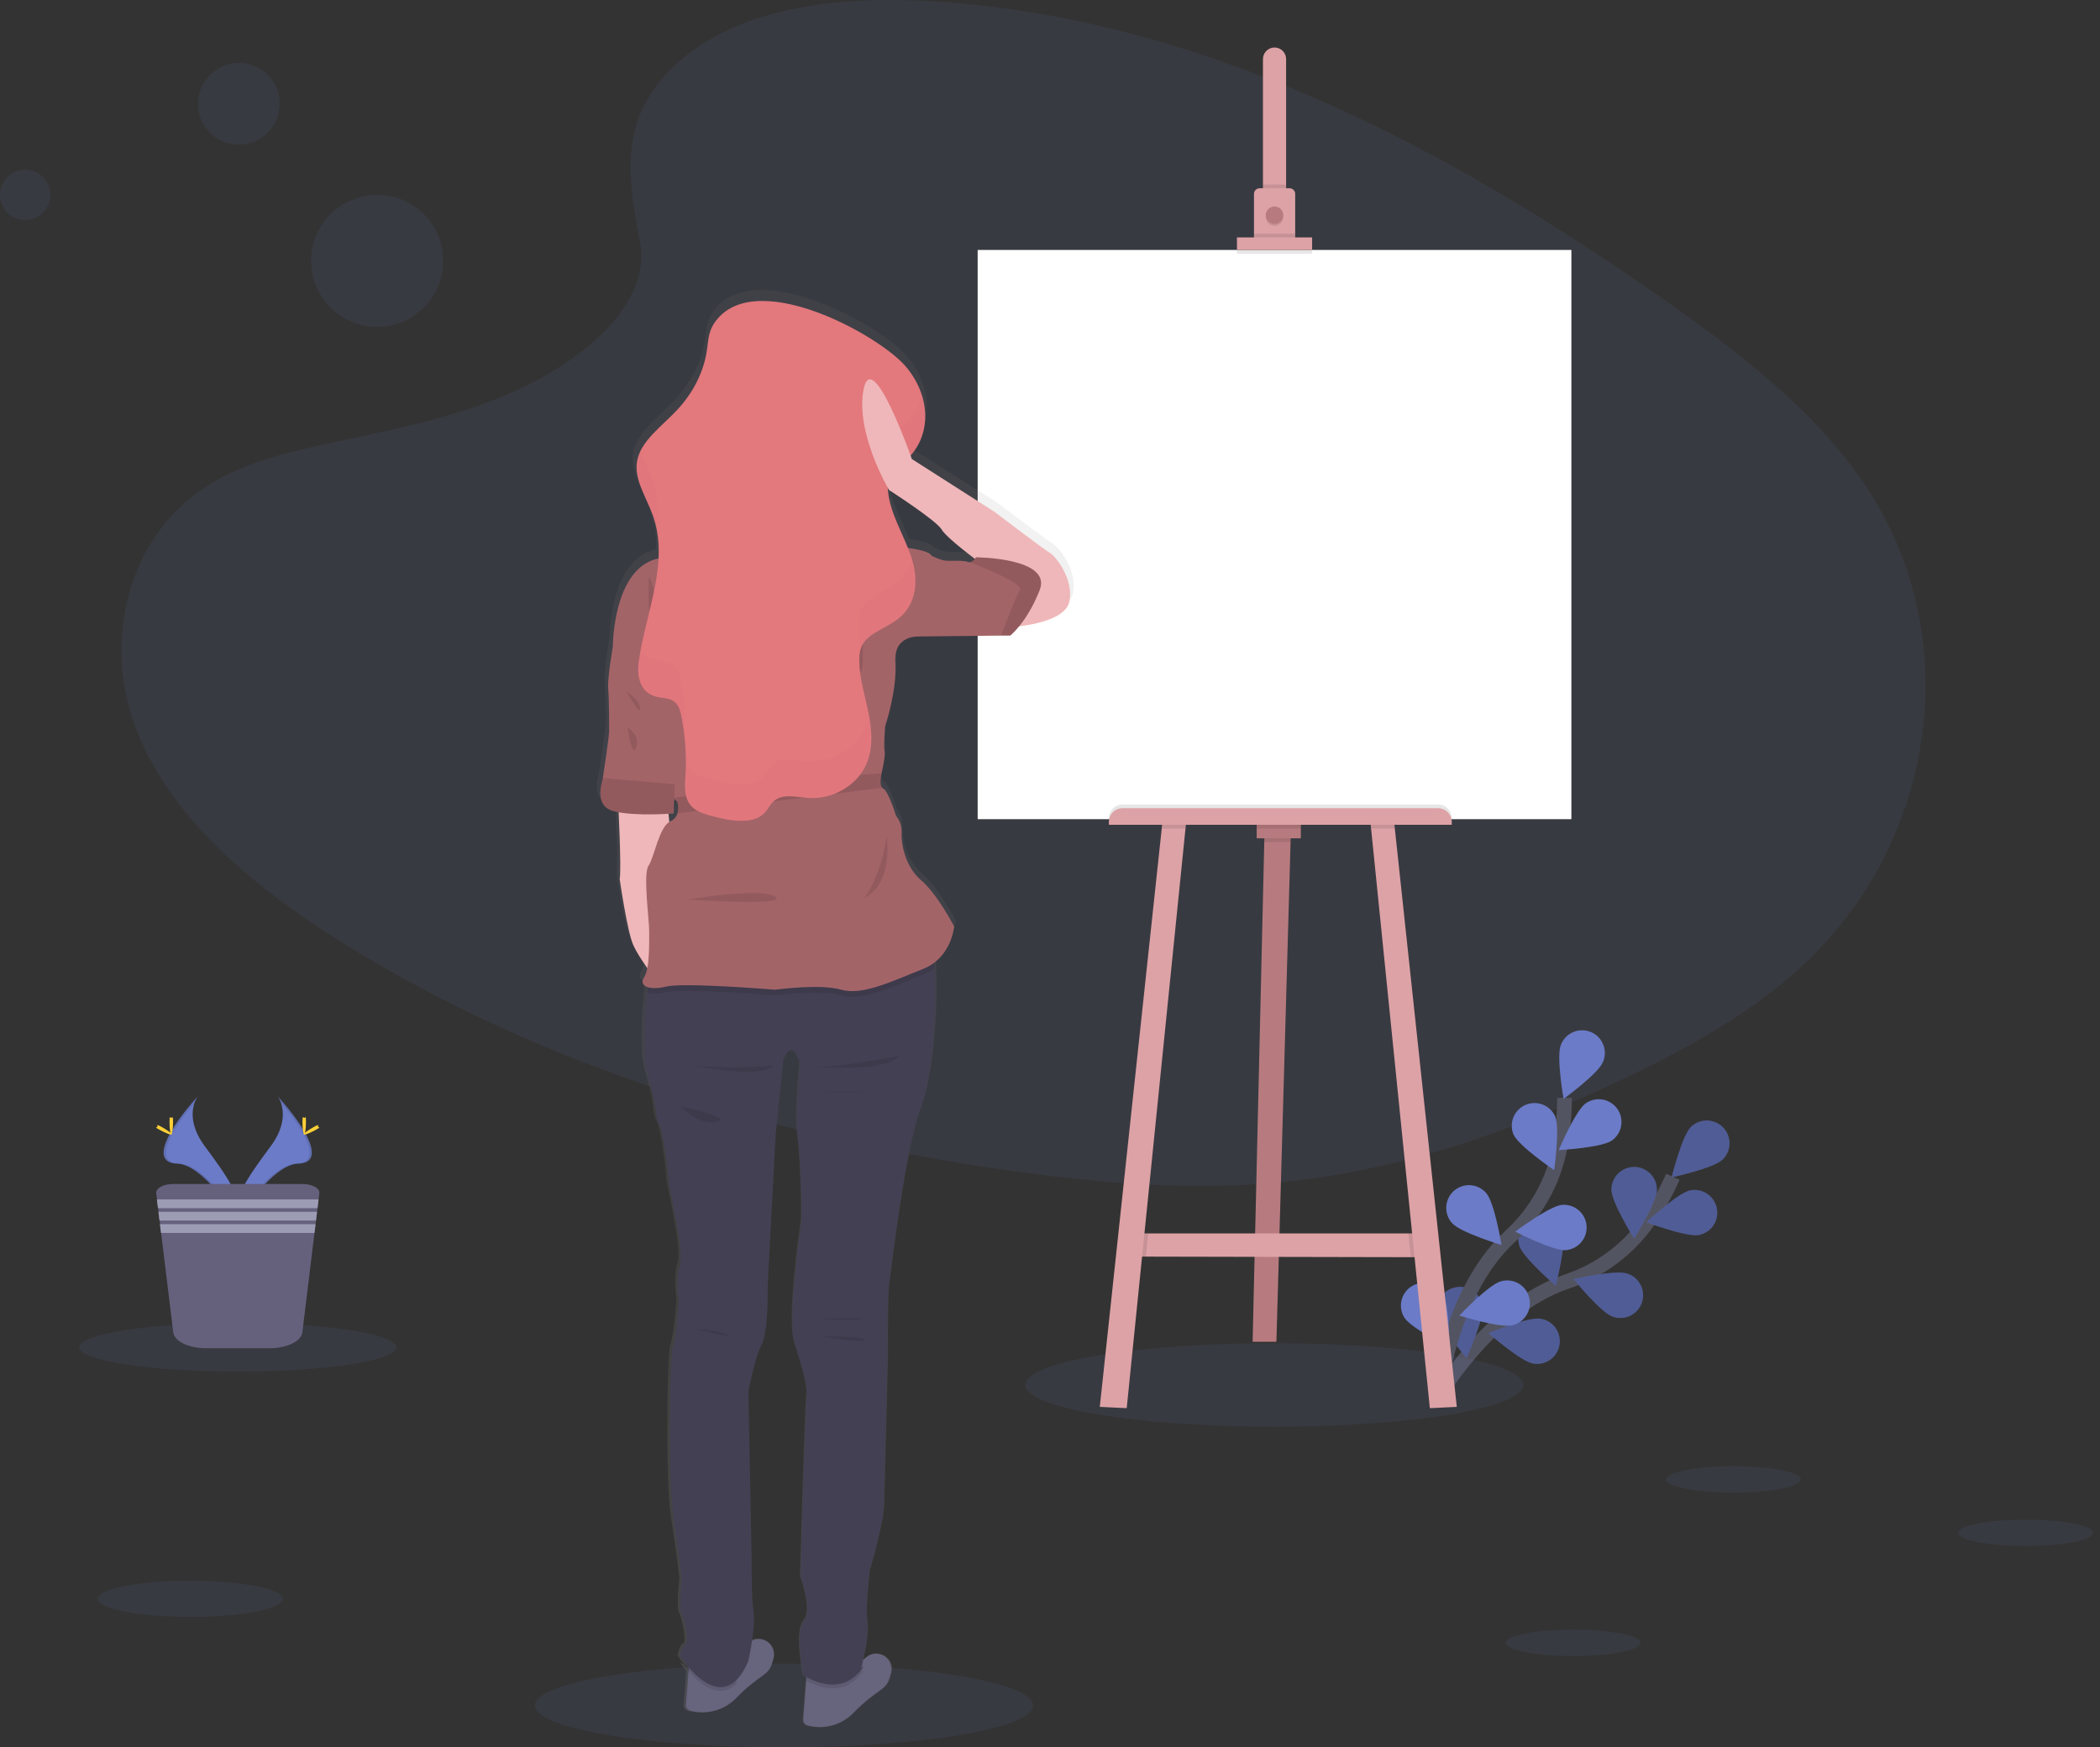 <svg width="286" height="238" viewBox="0 0 286 238" fill="none" xmlns="http://www.w3.org/2000/svg">
<rect x="0" y="0" width="286" height="238" fill="#333333" stroke="none"/>
<path opacity="0.1" d="M92.407 8.465C100.743 1.045 113.826 -0.476 125.737 0.115C163.145 1.976 196.911 20.033 226.121 40.462C236.696 47.855 247.106 55.826 253.969 66.01C267.951 86.741 263.796 115.46 244.369 132.538C237.757 138.348 229.745 142.811 221.518 146.752C206.89 153.772 191.107 159.408 174.505 161.02C162.668 162.161 150.683 161.234 138.912 159.639C106.03 155.17 73.759 145.308 46.699 128.438C34.834 121.038 23.651 111.839 18.759 99.873C13.868 87.908 16.999 72.727 29.115 65.63C34.126 62.7 40.118 61.376 45.983 60.132C54.617 58.303 63.389 56.499 71.18 52.781C79.23 48.94 88.758 41.512 87.16 33.008C85.459 23.897 84.084 15.884 92.407 8.465Z" fill="#6B7BC7"/>
<path d="M195.456 190.874C195.456 190.874 202.607 178.207 213.374 174.557C217.9 173.055 221.817 170.125 224.537 166.207C225.814 164.338 226.916 162.355 227.83 160.283" stroke="#535461" stroke-width="2" stroke-miterlimit="10"/>
<path d="M234.604 157.941C233.377 159.134 227.662 160.364 227.662 160.364C227.662 160.364 229.063 154.688 230.29 153.498C230.879 152.926 231.671 152.611 232.492 152.623C233.314 152.635 234.096 152.973 234.669 153.562C235.241 154.152 235.555 154.944 235.543 155.765C235.531 156.586 235.194 157.369 234.604 157.941Z" fill="#6B7BC7"/>
<path d="M231.371 168.211C229.693 168.545 224.237 166.473 224.237 166.473C224.237 166.473 228.5 162.478 230.175 162.136C230.981 161.975 231.817 162.142 232.5 162.599C233.183 163.055 233.656 163.764 233.817 164.57C233.977 165.375 233.81 166.212 233.354 166.894C232.897 167.577 232.188 168.051 231.382 168.211H231.371Z" fill="#6B7BC7"/>
<path d="M219.6 179.323C217.982 178.752 214.31 174.215 214.31 174.215C214.31 174.215 220.017 172.913 221.626 173.473C222.019 173.599 222.382 173.802 222.695 174.071C223.008 174.34 223.264 174.668 223.448 175.037C223.632 175.406 223.741 175.808 223.767 176.219C223.794 176.631 223.738 177.044 223.603 177.433C223.468 177.823 223.257 178.182 222.982 178.488C222.706 178.795 222.372 179.044 221.999 179.22C221.626 179.396 221.222 179.496 220.81 179.513C220.398 179.531 219.987 179.466 219.6 179.323Z" fill="#6B7BC7"/>
<path d="M208.799 185.726C207.113 185.441 202.724 181.586 202.724 181.586C202.724 181.586 208.12 179.337 209.806 179.617C210.211 179.68 210.598 179.822 210.947 180.035C211.296 180.249 211.599 180.529 211.839 180.861C212.079 181.192 212.251 181.567 212.345 181.966C212.439 182.364 212.453 182.776 212.386 183.18C212.32 183.584 212.174 183.97 211.957 184.317C211.74 184.664 211.457 184.964 211.124 185.201C210.79 185.438 210.413 185.606 210.014 185.696C209.615 185.786 209.202 185.797 208.799 185.726Z" fill="#6B7BC7"/>
<path d="M219.46 162.039C219.46 163.751 222.553 168.707 222.553 168.707C222.553 168.707 225.652 163.751 225.652 162.041C225.652 161.22 225.326 160.433 224.746 159.852C224.165 159.272 223.377 158.945 222.556 158.945C221.735 158.945 220.948 159.272 220.367 159.852C219.786 160.433 219.46 161.22 219.46 162.041V162.039Z" fill="#6B7BC7"/>
<path d="M206.925 169.686C207.438 171.318 211.873 175.125 211.873 175.125C211.873 175.125 213.345 169.466 212.834 167.834C212.589 167.05 212.042 166.396 211.314 166.015C210.586 165.635 209.737 165.559 208.954 165.805C208.17 166.05 207.516 166.597 207.135 167.325C206.755 168.053 206.679 168.902 206.925 169.686Z" fill="#6B7BC7"/>
<path d="M195.761 178.789C195.99 180.484 199.719 184.987 199.719 184.987C199.719 184.987 202.128 179.66 201.899 177.965C201.79 177.151 201.362 176.413 200.709 175.915C200.056 175.417 199.232 175.199 198.418 175.308C197.604 175.417 196.867 175.845 196.369 176.498C195.87 177.151 195.652 177.975 195.761 178.789Z" fill="#6B7BC7"/>
<path opacity="0.25" d="M234.604 157.941C233.377 159.134 227.662 160.364 227.662 160.364C227.662 160.364 229.063 154.688 230.29 153.498C230.879 152.926 231.671 152.611 232.492 152.623C233.314 152.635 234.096 152.973 234.669 153.562C235.241 154.152 235.555 154.944 235.543 155.765C235.531 156.586 235.194 157.369 234.604 157.941Z" fill="black"/>
<path opacity="0.25" d="M231.371 168.211C229.693 168.545 224.237 166.473 224.237 166.473C224.237 166.473 228.5 162.478 230.175 162.136C230.981 161.975 231.817 162.142 232.5 162.599C233.183 163.055 233.656 163.764 233.817 164.57C233.977 165.375 233.81 166.212 233.354 166.894C232.897 167.577 232.188 168.051 231.382 168.211H231.371Z" fill="black"/>
<path opacity="0.25" d="M219.6 179.323C217.982 178.752 214.31 174.215 214.31 174.215C214.31 174.215 220.017 172.913 221.626 173.473C222.019 173.599 222.382 173.802 222.695 174.071C223.008 174.34 223.264 174.668 223.448 175.037C223.632 175.406 223.741 175.808 223.767 176.219C223.794 176.631 223.738 177.044 223.603 177.433C223.468 177.823 223.257 178.182 222.982 178.488C222.706 178.795 222.372 179.044 221.999 179.22C221.626 179.396 221.222 179.496 220.81 179.513C220.398 179.531 219.987 179.466 219.6 179.323Z" fill="black"/>
<path opacity="0.25" d="M208.799 185.726C207.113 185.441 202.724 181.586 202.724 181.586C202.724 181.586 208.12 179.337 209.806 179.617C210.211 179.68 210.598 179.822 210.947 180.035C211.296 180.249 211.599 180.529 211.839 180.861C212.079 181.192 212.251 181.567 212.345 181.966C212.439 182.364 212.453 182.776 212.386 183.18C212.32 183.584 212.174 183.97 211.957 184.317C211.74 184.664 211.457 184.964 211.124 185.201C210.79 185.438 210.413 185.606 210.014 185.696C209.615 185.786 209.202 185.797 208.799 185.726Z" fill="black"/>
<path opacity="0.25" d="M219.46 162.039C219.46 163.751 222.553 168.707 222.553 168.707C222.553 168.707 225.652 163.751 225.652 162.041C225.652 161.22 225.326 160.433 224.746 159.852C224.165 159.272 223.377 158.945 222.556 158.945C221.735 158.945 220.948 159.272 220.367 159.852C219.786 160.433 219.46 161.22 219.46 162.041V162.039Z" fill="black"/>
<path opacity="0.25" d="M206.925 169.686C207.438 171.318 211.873 175.125 211.873 175.125C211.873 175.125 213.345 169.466 212.834 167.834C212.589 167.05 212.042 166.396 211.314 166.015C210.586 165.635 209.737 165.559 208.954 165.805C208.17 166.05 207.516 166.597 207.135 167.325C206.755 168.053 206.679 168.902 206.925 169.686Z" fill="black"/>
<path opacity="0.25" d="M195.761 178.789C195.99 180.484 199.719 184.987 199.719 184.987C199.719 184.987 202.128 179.66 201.899 177.965C201.79 177.151 201.362 176.413 200.709 175.915C200.056 175.417 199.232 175.199 198.418 175.308C197.604 175.417 196.867 175.845 196.369 176.498C195.87 177.151 195.652 177.975 195.761 178.789Z" fill="black"/>
<path d="M195.867 190.618C195.867 190.618 197.271 176.139 205.638 168.44C209.167 165.232 211.56 160.965 212.458 156.281C212.868 154.053 213.073 151.792 213.068 149.526" stroke="#535461" stroke-width="2" stroke-miterlimit="10"/>
<path d="M218.31 144.652C217.671 146.239 212.945 149.68 212.945 149.68C212.945 149.68 211.93 143.922 212.569 142.338C212.714 141.951 212.934 141.597 213.218 141.296C213.502 140.996 213.843 140.755 214.221 140.589C214.599 140.422 215.007 140.333 215.42 140.327C215.833 140.32 216.243 140.396 216.626 140.551C217.01 140.705 217.358 140.935 217.651 141.226C217.944 141.517 218.176 141.864 218.333 142.247C218.49 142.629 218.569 143.039 218.565 143.452C218.561 143.865 218.474 144.273 218.31 144.652Z" fill="#6B7BC7"/>
<path d="M219.517 155.35C218.119 156.334 212.281 156.654 212.281 156.654C212.281 156.654 214.564 151.269 215.953 150.285C216.286 150.051 216.661 149.885 217.058 149.796C217.455 149.707 217.865 149.697 218.266 149.767C218.667 149.836 219.05 149.984 219.393 150.202C219.737 150.42 220.034 150.703 220.268 151.035C220.502 151.368 220.668 151.743 220.757 152.14C220.846 152.537 220.856 152.947 220.786 153.348C220.717 153.749 220.569 154.132 220.351 154.475C220.133 154.819 219.85 155.116 219.517 155.35Z" fill="#6B7BC7"/>
<path d="M213.26 170.28C211.548 170.423 206.354 167.752 206.354 167.752C206.354 167.752 211.037 164.253 212.729 164.108C213.547 164.039 214.36 164.298 214.987 164.828C215.615 165.358 216.006 166.116 216.075 166.934C216.144 167.753 215.884 168.565 215.354 169.192C214.824 169.82 214.067 170.211 213.248 170.28H213.26Z" fill="#6B7BC7"/>
<path d="M205.98 180.51C204.325 180.938 198.749 179.186 198.749 179.186C198.749 179.186 202.77 174.943 204.425 174.515C204.821 174.403 205.236 174.372 205.645 174.423C206.053 174.474 206.448 174.606 206.805 174.811C207.162 175.016 207.474 175.29 207.724 175.618C207.974 175.945 208.156 176.319 208.259 176.718C208.363 177.116 208.386 177.532 208.327 177.939C208.268 178.347 208.128 178.738 207.916 179.091C207.703 179.444 207.423 179.751 207.091 179.994C206.758 180.237 206.381 180.412 205.98 180.507V180.51Z" fill="#6B7BC7"/>
<path d="M206.128 154.531C206.819 156.094 211.659 159.382 211.659 159.382C211.659 159.382 212.483 153.595 211.79 152.031C211.447 151.296 210.83 150.725 210.071 150.44C209.312 150.155 208.472 150.179 207.73 150.507C206.989 150.835 206.406 151.441 206.106 152.194C205.807 152.948 205.815 153.789 206.128 154.536V154.531Z" fill="#6B7BC7"/>
<path d="M197.767 166.604C198.894 167.888 204.493 169.572 204.493 169.572C204.493 169.572 203.549 163.802 202.419 162.518C202.153 162.204 201.827 161.947 201.461 161.761C201.094 161.574 200.694 161.463 200.284 161.433C199.874 161.403 199.462 161.455 199.073 161.586C198.683 161.717 198.323 161.924 198.015 162.195C197.706 162.466 197.454 162.796 197.274 163.166C197.094 163.535 196.99 163.937 196.967 164.348C196.944 164.758 197.003 165.169 197.14 165.556C197.278 165.944 197.491 166.3 197.767 166.604Z" fill="#6B7BC7"/>
<path d="M191.25 179.451C192.146 180.91 197.38 183.512 197.38 183.512C197.38 183.512 197.422 177.668 196.523 176.21C196.311 175.863 196.032 175.562 195.702 175.324C195.373 175.085 195 174.914 194.605 174.819C194.209 174.725 193.799 174.709 193.397 174.773C192.996 174.837 192.611 174.98 192.264 175.193C191.918 175.405 191.617 175.684 191.378 176.014C191.14 176.343 190.968 176.716 190.874 177.111C190.779 177.507 190.764 177.917 190.828 178.319C190.892 178.72 191.034 179.105 191.247 179.451H191.25Z" fill="#6B7BC7"/>
<path opacity="0.1" d="M106.772 237.985C125.508 237.985 140.696 235.438 140.696 232.298C140.696 229.157 125.508 226.61 106.772 226.61C88.037 226.61 72.849 229.157 72.849 232.298C72.849 235.438 88.037 237.985 106.772 237.985Z" fill="#6B7BC7"/>
<path opacity="0.1" d="M173.543 194.327C192.279 194.327 207.467 191.78 207.467 188.639C207.467 185.498 192.279 182.952 173.543 182.952C154.808 182.952 139.62 185.498 139.62 188.639C139.62 191.78 154.808 194.327 173.543 194.327Z" fill="#6B7BC7"/>
<path d="M175.795 113.582L175.763 114.692L173.834 182.756H170.593L172.182 114.692L172.214 113.411L175.795 113.582Z" fill="#B77B7F"/>
<path d="M194.563 171.242L192.134 171.236L156.054 171.159L154.13 171.156L155.155 168H194.306L194.563 171.242Z" fill="#DDA2A6"/>
<path opacity="0.1" d="M175.795 113.582L175.763 114.692H172.182L172.214 113.411L175.795 113.582Z" fill="black"/>
<path d="M177.162 111.919H171.149V114.182H177.162V111.919Z" fill="#B77B7F"/>
<path opacity="0.1" d="M156.373 168L156.054 171.159L154.13 171.156L155.155 168H156.373Z" fill="black"/>
<path d="M161.553 111.876L161.453 112.858L153.448 191.799L149.781 191.625L158.217 112.858L158.311 111.962L161.553 111.876Z" fill="#DDA2A6"/>
<path opacity="0.1" d="M194.563 171.242L192.135 171.236L191.806 168H194.306L194.563 171.242Z" fill="black"/>
<path d="M198.401 191.625L194.731 191.799L186.73 112.858L186.63 111.876L189.868 111.962L189.963 112.858L198.401 191.625Z" fill="#DDA2A6"/>
<path d="M214.007 34.045H133.148V111.577H214.007V34.045Z" fill="white"/>
<path d="M175.156 8.114V26.836H172.002V8.114C171.993 7.901 172.027 7.689 172.103 7.49C172.178 7.291 172.292 7.109 172.44 6.955C172.587 6.801 172.764 6.679 172.96 6.595C173.155 6.512 173.366 6.469 173.579 6.469C173.792 6.469 174.003 6.512 174.198 6.595C174.394 6.679 174.571 6.801 174.718 6.955C174.866 7.109 174.98 7.291 175.055 7.49C175.131 7.689 175.165 7.901 175.156 8.114Z" fill="#DDA2A6"/>
<path opacity="0.1" d="M175.156 25.133H172V26.836H175.156V25.133Z" fill="black"/>
<path d="M176.394 26.411V32.592H170.781V26.411C170.781 26.31 170.8 26.21 170.839 26.117C170.877 26.024 170.934 25.939 171.005 25.867C171.076 25.796 171.161 25.74 171.254 25.701C171.348 25.663 171.448 25.643 171.549 25.644H175.632C175.835 25.645 176.028 25.727 176.171 25.87C176.314 26.014 176.394 26.209 176.394 26.411Z" fill="#DDA2A6"/>
<path opacity="0.1" d="M173.578 30.76C174.236 30.76 174.77 30.226 174.77 29.567C174.77 28.908 174.236 28.374 173.578 28.374C172.919 28.374 172.385 28.908 172.385 29.567C172.385 30.226 172.919 30.76 173.578 30.76Z" fill="black"/>
<path d="M173.578 30.504C174.236 30.504 174.77 29.97 174.77 29.311C174.77 28.652 174.236 28.118 173.578 28.118C172.919 28.118 172.385 28.652 172.385 29.311C172.385 29.97 172.919 30.504 173.578 30.504Z" fill="#B77B7F"/>
<path opacity="0.1" d="M176.394 31.827H170.764V32.595H176.394V31.827Z" fill="black"/>
<path opacity="0.1" d="M178.697 32.852H168.461V34.558H178.697V32.852Z" fill="black"/>
<path d="M178.697 32.338H168.461V34.044H178.697V32.338Z" fill="#DDA2A6"/>
<path opacity="0.1" d="M152.872 109.579H195.861C196.353 109.579 196.825 109.775 197.173 110.122C197.521 110.47 197.716 110.942 197.716 111.434V111.839H151.017V111.434C151.017 110.942 151.213 110.47 151.56 110.122C151.908 109.775 152.38 109.579 152.872 109.579Z" fill="black"/>
<path opacity="0.1" d="M158.311 111.962L161.553 111.876L161.453 112.858H158.217L158.311 111.962Z" fill="black"/>
<path opacity="0.1" d="M177.162 111.919H171.149V112.858H177.162V111.919Z" fill="black"/>
<path opacity="0.1" d="M189.963 112.858H186.73L186.63 111.876L189.868 111.962L189.963 112.858Z" fill="black"/>
<path d="M152.872 110.083H195.861C196.353 110.083 196.825 110.278 197.173 110.626C197.521 110.974 197.716 111.446 197.716 111.938V112.343H151.017V111.938C151.017 111.446 151.213 110.974 151.56 110.626C151.908 110.278 152.38 110.083 152.872 110.083Z" fill="#DDA2A6"/>
<path d="M143.447 74.089C142.799 73.746 135.742 68.416 135.742 68.416L124.353 61.193C124.353 61.193 124.294 61.022 124.185 60.728C127.31 57.181 126.628 52.033 123.449 48.415C119.597 44.026 102.19 34.578 96.945 42.659C96.211 43.801 96.186 45.096 95.995 46.352C95.547 49.282 94.103 52.122 91.837 54.513C90.091 56.359 87.799 58.06 86.795 60.149C86.795 60.123 86.775 60.098 86.766 60.069C86.524 60.517 86.348 60.997 86.244 61.496C85.745 64.044 87.457 66.487 88.367 68.966C88.672 69.806 88.894 70.674 89.029 71.558C89.052 71.381 89.072 71.207 89.092 71.03C89.314 72.287 89.389 73.567 89.317 74.842C82.996 76.129 82.994 86.941 82.994 86.941C82.994 86.941 82.215 91.239 82.346 92.788C82.477 94.338 82.474 97.688 82.474 98.495C82.474 99.303 81.695 104.34 81.618 104.944C81.619 104.953 81.619 104.962 81.618 104.97C81.504 105.632 80.32 108.822 83.182 109.536C83.382 109.587 83.593 109.63 83.813 109.67C83.935 112.252 84.158 117.66 83.961 118.864C83.961 118.864 85.003 126.129 85.867 127.976C86.414 129.058 87.054 130.091 87.779 131.063C87.716 131.506 87.567 131.931 87.34 132.316C86.897 132.952 87.126 133.475 87.865 133.7C87.839 133.92 87.811 134.168 87.779 134.448C87.462 137.25 86.989 142.82 87.793 145.642C88.898 149.512 88.963 150.801 88.963 150.801C88.963 150.801 88.963 151.96 89.42 152.605C89.876 153.25 90.718 159.248 90.718 160.215C90.718 161.183 92.927 169.886 92.276 171.949C91.626 174.013 92.148 176.915 92.148 176.915C92.148 176.915 91.757 182.008 91.292 183.104C90.827 184.2 90.641 201.866 91.355 206.443C92.068 211.021 92.525 214.824 92.525 214.824C92.525 214.824 92.071 219.016 92.459 219.596C92.847 220.175 93.563 223.659 93.044 223.85C92.525 224.042 92.265 225.463 92.265 225.463C92.54 225.88 92.836 226.283 93.152 226.67C92.952 226.6 92.757 226.517 92.567 226.421C92.773 226.707 93.081 227.112 93.461 227.563L93.104 232.2C93.089 232.381 93.138 232.561 93.242 232.71C93.346 232.858 93.499 232.966 93.675 233.013C94.814 233.323 96.016 233.318 97.153 232.998C98.29 232.678 99.318 232.056 100.129 231.198C103.377 227.911 104.481 228.362 105.066 226.364C105.129 226.15 105.183 225.939 105.229 225.739C105.648 223.959 103.751 222.635 102.241 223.394C102.449 221.984 102.612 220.383 102.455 219.479C102.13 217.61 102.195 212.71 102.195 212.71L101.742 189.239C101.742 189.239 102.583 184.596 103.559 182.793C104.535 180.99 104.415 174.669 104.415 174.669L105.52 153.906L106.559 143.785C106.559 143.785 107.597 140.303 108.896 144.173C108.896 144.173 108.182 151.971 108.508 153.843C108.833 155.715 109.287 164.804 108.961 166.802C108.636 168.799 107.209 179.762 108.105 182.533C109.001 185.304 110 188.663 109.8 189.761C109.6 190.86 108.944 214.648 108.944 214.648C108.944 214.648 110.699 219.213 109.401 220.709C108.102 222.204 109.335 228.128 109.335 228.128C109.335 228.128 109.492 228.239 109.76 228.393L109.723 228.887L109.315 234.22C109.301 234.401 109.35 234.582 109.454 234.731C109.558 234.88 109.711 234.988 109.886 235.036C111.025 235.346 112.227 235.341 113.364 235.022C114.501 234.702 115.53 234.08 116.341 233.221C119.588 229.931 120.692 230.385 121.277 228.385C121.34 228.171 121.394 227.962 121.443 227.76C121.899 225.816 119.588 224.407 118.041 225.677L117.964 225.742C117.883 225.811 117.799 225.875 117.71 225.933C117.669 225.964 117.626 225.991 117.582 226.016C117.907 224.544 118.381 222.021 118.153 220.84C117.827 219.099 118.475 213.814 118.475 213.814C118.475 213.814 120.358 207.494 120.424 204.968L120.943 184.853C120.943 184.853 120.881 176.663 121.14 174.666C121.4 172.668 123.477 155.387 125.555 150.228C127.15 146.279 127.863 136.2 127.441 131.089C127.418 130.838 127.395 130.595 127.367 130.37C129.915 128.489 130.169 125.362 130.169 125.362C130.169 125.362 127.829 120.893 125.578 119.001C123.326 117.109 122.841 113.856 122.921 112.472C122.959 111.629 122.681 110.802 122.142 110.152C122.142 110.152 121.103 106.799 120.41 106.457C120.353 106.428 120.302 106.389 120.259 106.343C119.788 105.838 120.15 104.394 120.15 104.394V104.348C120.233 104.014 120.721 101.851 120.575 101.298C120.401 100.698 120.661 97.859 120.661 97.859C120.661 97.859 122.307 92.959 122.048 89.09C121.788 85.221 125.426 85.566 125.426 85.566L136.661 85.449H137.939C138.39 85.066 138.802 84.64 139.169 84.176C141.309 83.922 145.638 83.115 146.123 80.752C146.783 77.616 144.097 74.434 143.447 74.089ZM91.397 109.861L91.475 107.895C91.74 108.123 91.917 108.269 91.917 108.269C92.06 108.783 92.067 109.326 91.937 109.844C91.867 110.087 91.743 110.312 91.575 110.5C91.406 110.689 91.198 110.837 90.964 110.934C90.909 110.958 90.857 110.985 90.807 111.017L90.698 109.907L91.397 109.861ZM132.147 75.333C131.67 75.119 130.066 75.162 129.242 75.162C128.417 75.162 127.079 74.474 127.079 74.474C126.793 73.918 125.215 73.587 123.811 73.398C122.744 70.767 121.243 68.202 121.04 65.46C121.04 65.36 121.04 65.26 121.026 65.16L121.189 65.445C121.189 65.445 127.729 69.617 128.465 70.867C129.036 71.82 131.784 73.949 133.057 74.902C132.882 75.131 132.636 75.295 132.358 75.37C132.285 75.378 132.212 75.365 132.147 75.333Z" fill="url(#paint0_linear)"/>
<path d="M121.345 227.776C121.297 227.976 121.246 228.184 121.183 228.396C120.612 230.393 119.519 229.931 116.332 233.193C115.538 234.044 114.526 234.662 113.406 234.98C112.286 235.298 111.1 235.303 109.977 234.996C109.802 234.95 109.648 234.843 109.544 234.695C109.439 234.546 109.391 234.366 109.406 234.186L109.808 228.895L110 226.35C110 226.35 115.09 227.776 117.681 225.964C117.768 225.905 117.852 225.841 117.933 225.773C117.953 225.755 117.972 225.736 117.99 225.716C118.324 225.439 118.737 225.274 119.17 225.243C119.603 225.213 120.035 225.319 120.405 225.546C120.775 225.773 121.064 226.11 121.233 226.51C121.402 226.91 121.441 227.353 121.345 227.776Z" fill="#67647E"/>
<path d="M105.366 225.779C105.317 225.979 105.266 226.187 105.203 226.399C104.632 228.396 103.539 227.934 100.352 231.195C99.558 232.047 98.546 232.665 97.426 232.983C96.305 233.301 95.12 233.306 93.997 232.999C93.822 232.953 93.668 232.846 93.564 232.698C93.46 232.549 93.411 232.369 93.426 232.188L93.829 226.898L94.02 224.353C94.02 224.353 99.111 225.779 101.702 223.967C101.788 223.908 101.872 223.844 101.953 223.776C101.973 223.758 101.992 223.739 102.01 223.719C102.344 223.442 102.757 223.277 103.19 223.246C103.623 223.216 104.055 223.322 104.425 223.549C104.795 223.776 105.084 224.113 105.253 224.513C105.422 224.913 105.461 225.356 105.366 225.779Z" fill="#67647E"/>
<path opacity="0.1" d="M100.106 226.572L100.312 229.323C97.39 232.243 93.911 227.897 92.893 226.47C95.572 227.851 100.106 226.572 100.106 226.572Z" fill="black"/>
<path opacity="0.1" d="M117.282 227.691L117.664 227.437C114.996 231.495 111.033 229.623 109.797 228.895L109.988 226.35C109.988 226.35 115.079 227.777 117.67 225.965C117.468 226.958 117.282 227.691 117.282 227.691Z" fill="black"/>
<path d="M125.409 150.864C123.36 155.981 121.314 173.122 121.058 175.12C120.801 177.117 120.866 185.227 120.866 185.227L120.353 205.171C120.287 207.668 118.432 213.937 118.432 213.937C118.432 213.937 117.793 219.182 118.113 220.908C118.432 222.635 117.282 227.186 117.282 227.186L117.665 226.929C114.466 231.78 109.412 228.145 109.412 228.145C109.412 228.145 108.196 222.261 109.478 220.788C110.759 219.316 109.03 214.776 109.03 214.776C109.03 214.776 109.669 191.171 109.86 190.084C110.051 188.997 109.092 185.669 108.196 182.919C107.3 180.168 108.71 169.293 109.03 167.31C109.349 165.326 108.901 156.306 108.582 154.451C108.262 152.596 108.964 144.855 108.964 144.855C107.686 141.017 106.661 144.472 106.661 144.472L105.637 154.514L104.55 175.114C104.55 175.114 104.678 181.392 103.719 183.175C102.76 184.959 101.927 189.57 101.927 189.57L102.375 212.858C102.375 212.858 102.312 217.709 102.632 219.573C102.952 221.436 101.927 226.227 101.927 226.227C98.346 234.665 92.593 225.517 92.593 225.517C92.593 225.517 92.85 224.11 93.361 223.919C93.871 223.728 93.169 220.272 92.79 219.696C92.41 219.119 92.853 214.961 92.853 214.961C92.853 214.961 92.405 211.189 91.711 206.646C91.018 202.103 91.201 184.577 91.649 183.489C92.097 182.402 92.479 177.348 92.479 177.348C92.479 177.348 91.968 174.469 92.607 172.42C93.247 170.371 91.072 161.739 91.072 160.778C91.072 159.816 90.242 153.869 89.794 153.23C89.346 152.591 89.346 151.438 89.346 151.438C89.346 151.438 89.283 150.16 88.204 146.321C87.411 143.519 87.879 137.995 88.19 135.212C88.301 134.182 88.398 133.526 88.398 133.526C88.398 133.526 125.087 127.576 126.551 128.92C126.893 129.237 127.121 130.324 127.256 131.874C127.692 136.942 126.973 146.958 125.409 150.864Z" fill="#444053"/>
<path opacity="0.1" d="M111.524 179.628C111.695 179.628 115.747 179.97 117.231 179.671C118.715 179.371 111.524 179.628 111.524 179.628Z" fill="black"/>
<path opacity="0.1" d="M111.823 182.017C111.823 182.017 117.419 182.999 117.704 182.488C117.99 181.977 111.823 182.017 111.823 182.017Z" fill="black"/>
<path opacity="0.1" d="M94.722 180.992C94.722 180.992 97.621 181.121 99.199 181.848C100.777 182.576 94.722 180.992 94.722 180.992Z" fill="black"/>
<path d="M84.186 109.262C84.186 109.262 84.654 118.174 84.4 119.752C84.4 119.752 85.422 126.96 86.275 128.792C87.128 130.624 88.963 132.93 88.963 132.93L91.48 115.238L90.881 109.177L84.186 109.262Z" fill="#EFB7B9"/>
<path d="M110.628 68.661C116.068 68.661 120.478 64.251 120.478 58.81C120.478 53.37 116.068 48.96 110.628 48.96C105.187 48.96 100.777 53.37 100.777 58.81C100.777 64.251 105.187 68.661 110.628 68.661Z" fill="#EFB7B9"/>
<path d="M105.511 63.413C105.511 63.413 102.441 69.428 99.37 72.242C96.3 75.056 117.793 78.255 118.304 78.255C118.814 78.255 114.466 65.462 115.233 63.918C116.001 62.374 105.511 63.413 105.511 63.413Z" fill="#EFB7B9"/>
<path opacity="0.1" d="M127.261 131.874C126.779 132.242 126.246 132.54 125.68 132.758C121.759 134.294 117.493 136.425 114.594 135.575C111.695 134.725 105.554 135.575 105.554 135.575C105.554 135.575 93.183 134.55 90.715 135.147C89.591 135.418 88.718 135.407 88.147 135.212C88.258 134.182 88.355 133.526 88.355 133.526C88.355 133.526 125.087 127.576 126.55 128.92C126.899 129.237 127.121 130.324 127.261 131.874Z" fill="black"/>
<path d="M129.946 126.19C129.946 126.19 129.607 130.456 125.68 131.991C121.754 133.527 117.493 135.658 114.594 134.808C111.695 133.957 105.554 134.808 105.554 134.808C105.554 134.808 93.184 133.783 90.715 134.38C88.247 134.976 86.96 134.211 87.728 133.101C88.495 131.991 88.412 128.324 88.412 126.789C88.412 125.254 87.556 119.028 88.324 117.917C89.091 116.807 89.773 112.544 91.309 111.859C91.539 111.762 91.745 111.615 91.911 111.427C92.077 111.24 92.199 111.018 92.268 110.778C92.394 110.264 92.388 109.727 92.248 109.217C92.248 109.217 91.988 109.003 91.631 108.686C90.727 107.879 89.197 106.38 89.688 105.89C90.37 105.205 89.688 100.77 89.688 100.77C89.688 100.77 88.067 97.36 88.666 96.082C89.266 94.803 83.461 88.063 83.461 88.063C83.461 88.063 83.461 76.466 90.456 75.953C90.456 75.953 95.404 76.124 96 73.907C96.597 71.689 100.52 70.408 100.52 70.408L109.478 72.371C109.478 72.371 117.408 74.084 118.86 73.053C120.313 72.023 121.428 74.418 121.428 74.418C121.428 74.418 126.374 74.674 126.884 75.699C127.395 76.723 125.266 86.699 125.266 86.699C125.266 86.699 121.682 86.36 121.939 90.198C122.196 94.036 120.558 98.898 120.558 98.898C120.558 98.898 120.301 101.712 120.472 102.308C120.632 102.859 120.136 105.005 120.056 105.336V105.379C120.056 105.379 119.699 106.806 120.161 107.314C120.204 107.36 120.254 107.398 120.31 107.428C120.995 107.767 122.022 111.095 122.022 111.095C122.554 111.74 122.828 112.561 122.789 113.397C122.707 114.764 123.218 118.003 125.435 119.881C127.652 121.758 129.946 126.19 129.946 126.19Z" fill="#A36468"/>
<path d="M91.905 106.437V106.8L91.751 110.795C91.751 110.795 86.503 111.22 83.647 110.509C80.791 109.799 81.992 106.628 82.106 105.972C82.107 105.963 82.107 105.955 82.106 105.946C82.189 105.347 82.962 100.359 82.962 99.549C82.962 98.738 82.962 95.411 82.834 93.876C82.705 92.341 83.462 88.063 83.462 88.063L84.015 87.384L90.025 89.687L91.905 106.437Z" fill="#A36468"/>
<path opacity="0.1" d="M91.891 106.807L91.737 110.802C91.737 110.802 86.489 111.227 83.633 110.517C80.776 109.806 81.978 106.636 82.092 105.979L91.891 106.807Z" fill="black"/>
<path opacity="0.1" d="M92.268 110.78C92.395 110.266 92.388 109.729 92.248 109.219C92.248 109.219 91.988 109.005 91.631 108.688C96.149 108.057 114.038 105.603 120.062 105.335V105.378C120.062 105.378 119.705 106.805 120.167 107.312L92.268 110.78Z" fill="black"/>
<path opacity="0.1" d="M120.735 113.855C120.735 113.855 121.845 120.133 117.707 122.342C117.704 122.353 120.053 119.24 120.735 113.855Z" fill="black"/>
<path opacity="0.1" d="M93.654 122.523C93.654 122.523 103.642 120.811 105.597 122.141C107.551 123.47 93.654 122.523 93.654 122.523Z" fill="black"/>
<path opacity="0.1" d="M117.282 83.67C117.282 83.67 115.747 89.982 116.897 91.432C118.047 92.881 117.282 83.67 117.282 83.67Z" fill="black"/>
<path opacity="0.1" d="M88.367 78.512C88.367 78.512 89.774 80.857 88.921 83.289C88.067 85.72 88.367 78.512 88.367 78.512Z" fill="black"/>
<path opacity="0.1" d="M85.459 99.068C85.459 99.068 87.251 100.133 86.655 101.796C86.058 103.46 85.459 99.068 85.459 99.068Z" fill="black"/>
<path opacity="0.1" d="M85.296 94.206C85.296 94.206 86.957 95.102 87.171 96.423C87.385 97.745 85.296 94.206 85.296 94.206Z" fill="black"/>
<path opacity="0.1" d="M109.946 145.212C109.946 145.212 120.395 146.279 122.484 143.805C122.484 143.819 113.059 145.682 109.946 145.212Z" fill="black"/>
<path opacity="0.1" d="M91.905 144.615C91.905 144.615 103.123 147.261 105.34 145.169C105.34 145.169 95.701 145.894 91.905 144.615Z" fill="black"/>
<path opacity="0.1" d="M110.756 148.67C110.756 148.67 115.447 148.67 117.622 148.798C119.796 148.927 110.756 148.67 110.756 148.67Z" fill="black"/>
<path opacity="0.1" d="M92.673 150.668C92.673 150.668 94.976 153.27 97.578 152.802C100.181 152.334 92.673 150.668 92.673 150.668Z" fill="black"/>
<path d="M97.196 44.128C96.474 45.25 96.448 46.548 96.26 47.792C95.82 50.7 94.396 53.517 92.168 55.891C90.122 58.065 87.317 60.037 86.786 62.694C86.284 65.216 87.987 67.645 88.88 70.113C91.235 76.588 87.947 83.379 86.989 90.062C86.723 91.909 87.043 94.269 89.317 94.882C90.028 95.076 90.841 95.05 91.48 95.359C92.336 95.77 92.599 96.623 92.756 97.39C93.328 100.136 93.526 102.947 93.343 105.746C93.241 107.315 93.127 109.122 94.61 110.2C95.284 110.694 96.191 110.945 97.067 111.182C99.404 111.812 102.426 112.323 104.002 110.842C104.664 110.223 104.912 109.35 105.737 108.859C106.972 108.126 108.724 108.622 110.279 108.699C113.473 108.859 116.406 106.987 117.664 104.73C118.923 102.473 118.806 99.879 118.349 97.445C117.893 95.01 117.077 92.594 117.02 90.122C117 89.266 117.077 88.396 117.567 87.637C118.518 86.167 120.729 85.5 122.242 84.344C125.075 82.175 125.067 78.622 124.037 75.649C123.006 72.676 121.157 69.825 120.929 66.751C120.827 66.009 120.975 65.253 121.348 64.603C121.754 63.978 122.461 63.51 123.061 62.993C127.195 59.501 126.707 53.765 123.289 49.838C119.505 45.487 102.361 36.113 97.196 44.128Z" fill="#E3787D"/>
<g opacity="0.1">
<path opacity="0.1" d="M89.406 72.802C89.728 70.209 89.668 67.637 88.752 65.112C88.301 63.873 87.648 62.644 87.171 61.402C86.933 61.851 86.76 62.332 86.657 62.829C86.155 65.352 87.859 67.78 88.752 70.248C89.053 71.076 89.272 71.932 89.406 72.802Z" fill="black"/>
<path opacity="0.1" d="M93.215 100.744C93.397 97.946 93.2 95.135 92.63 92.389C92.47 91.622 92.208 90.771 91.352 90.36C90.712 90.052 89.899 90.075 89.189 89.884C88.752 89.779 88.345 89.576 87.999 89.29C87.653 89.004 87.376 88.643 87.191 88.234C87.06 88.885 86.946 89.533 86.852 90.183C86.586 92.03 86.906 94.389 89.18 95.003C89.891 95.194 90.704 95.169 91.343 95.477C92.199 95.888 92.462 96.741 92.621 97.508C92.883 98.782 93.066 100.071 93.169 101.367C93.189 101.155 93.201 100.95 93.215 100.744Z" fill="black"/>
<path opacity="0.1" d="M117.539 99.732C116.278 101.997 113.344 103.861 110.151 103.701C108.596 103.621 106.844 103.13 105.611 103.861C104.786 104.349 104.535 105.225 103.873 105.844C102.298 107.314 99.276 106.814 96.939 106.184C96.063 105.944 95.158 105.696 94.482 105.202C93.838 104.728 93.403 104.022 93.269 103.233C93.286 104.109 93.269 104.988 93.215 105.864C93.112 107.433 92.998 109.24 94.482 110.321C95.158 110.812 96.063 111.063 96.939 111.3C99.276 111.931 102.298 112.441 103.873 110.96C104.535 110.341 104.786 109.468 105.611 108.963C106.844 108.23 108.596 108.726 110.151 108.803C113.344 108.963 116.278 107.091 117.539 104.834C118.749 102.654 118.695 100.188 118.272 97.834C118.113 98.496 117.867 99.135 117.539 99.732Z" fill="black"/>
<path opacity="0.1" d="M122.944 58.006C122.333 58.52 121.625 58.991 121.231 59.616C120.858 60.266 120.71 61.022 120.812 61.764C120.895 62.698 121.092 63.618 121.4 64.504C121.875 63.997 122.396 63.535 122.955 63.123C125.751 60.763 126.431 57.376 125.523 54.214C125.044 55.699 124.149 57.015 122.944 58.006Z" fill="black"/>
<path opacity="0.1" d="M122.113 79.343C120.604 80.498 118.389 81.169 117.442 82.638C116.948 83.398 116.871 84.274 116.891 85.121C116.926 86.119 117.049 87.112 117.256 88.089C117.31 87.973 117.372 87.862 117.442 87.755C118.389 86.285 120.604 85.618 122.113 84.462C124.701 82.482 124.918 79.348 124.154 76.555C123.766 77.666 123.055 78.637 122.113 79.343Z" fill="black"/>
</g>
<path d="M137.622 85.42C137.622 85.42 145.002 85.038 145.641 81.925C146.28 78.811 143.643 75.647 142.999 75.313C142.354 74.979 135.397 69.683 135.397 69.683L124.182 62.52C124.182 62.52 118.809 47.111 117.619 53.009C116.429 58.908 121.074 66.741 121.074 66.741C121.074 66.741 127.512 70.878 128.237 72.114C128.962 73.35 133.399 76.591 133.399 76.591L137.622 85.42Z" fill="#EFB7B9"/>
<path d="M141.589 80.387C139.843 84.825 137.58 86.574 137.58 86.574H136.321L125.258 86.688L123.982 83.204L125.774 75.653L126.882 75.699C126.882 75.699 128.206 76.381 129.013 76.381C129.821 76.381 131.405 76.338 131.867 76.549C131.931 76.581 132.004 76.592 132.075 76.581C132.495 76.538 132.931 75.91 132.931 75.91C132.931 75.91 143.338 75.953 141.589 80.387Z" fill="#A36468"/>
<path opacity="0.1" d="M141.589 80.386C139.843 84.823 137.58 86.573 137.58 86.573H136.321C136.978 84.815 138.361 81.208 138.889 80.375C139.406 79.587 134.772 77.627 132.061 76.568C132.48 76.525 132.917 75.897 132.917 75.897C132.917 75.897 143.338 75.952 141.589 80.386Z" fill="black"/>
<path opacity="0.1" d="M25.916 220.235C32.879 220.235 38.523 219.131 38.523 217.769C38.523 216.408 32.879 215.304 25.916 215.304C18.953 215.304 13.309 216.408 13.309 217.769C13.309 219.131 18.953 220.235 25.916 220.235Z" fill="#6B7BC7"/>
<path opacity="0.1" d="M236.071 203.302C241.143 203.302 245.254 202.498 245.254 201.507C245.254 200.516 241.143 199.712 236.071 199.712C230.999 199.712 226.888 200.516 226.888 201.507C226.888 202.498 230.999 203.302 236.071 203.302Z" fill="#6B7BC7"/>
<path opacity="0.1" d="M275.875 210.575C280.947 210.575 285.058 209.772 285.058 208.78C285.058 207.789 280.947 206.985 275.875 206.985C270.804 206.985 266.693 207.789 266.693 208.78C266.693 209.772 270.804 210.575 275.875 210.575Z" fill="#6B7BC7"/>
<path opacity="0.1" d="M214.241 225.557C219.313 225.557 223.424 224.753 223.424 223.762C223.424 222.77 219.313 221.967 214.241 221.967C209.17 221.967 205.058 222.77 205.058 223.762C205.058 224.753 209.17 225.557 214.241 225.557Z" fill="#6B7BC7"/>
<path d="M37.83 149.329C37.83 149.329 39.896 152.031 36.877 156.106C33.858 160.181 31.372 163.623 32.383 166.165C32.383 166.165 36.934 158.595 40.641 158.489C44.348 158.384 41.908 153.883 37.83 149.329Z" fill="#6B7BC7"/>
<path opacity="0.1" d="M37.83 149.329C38.011 149.593 38.153 149.881 38.252 150.185C41.868 154.434 43.794 158.398 40.318 158.498C37.082 158.589 33.199 164.379 32.268 165.84C32.298 165.954 32.335 166.065 32.38 166.174C32.38 166.174 36.931 158.603 40.638 158.498C44.345 158.392 41.908 153.883 37.83 149.329Z" fill="black"/>
<path d="M41.668 152.77C41.668 153.72 41.562 154.482 41.431 154.482C41.3 154.482 41.191 153.712 41.191 152.77C41.191 151.828 41.325 152.268 41.457 152.268C41.588 152.268 41.668 151.808 41.668 152.77Z" fill="#FFD037"/>
<path d="M42.986 153.907C42.153 154.361 41.425 154.637 41.363 154.52C41.3 154.403 41.933 153.95 42.758 153.487C43.583 153.025 43.263 153.365 43.329 153.487C43.394 153.61 43.82 153.45 42.986 153.907Z" fill="#FFD037"/>
<path d="M26.926 149.329C26.926 149.329 24.86 152.031 27.88 156.106C30.899 160.181 33.384 163.623 32.382 166.165C32.382 166.165 27.817 158.595 24.107 158.489C20.397 158.384 22.849 153.883 26.926 149.329Z" fill="#6B7BC7"/>
<path opacity="0.1" d="M26.927 149.329C26.746 149.593 26.604 149.881 26.504 150.185C22.889 154.434 20.962 158.398 24.438 158.498C27.674 158.589 31.572 164.379 32.488 165.84C32.458 165.953 32.422 166.065 32.38 166.174C32.38 166.174 27.814 158.603 24.104 158.498C20.395 158.392 22.849 153.883 26.927 149.329Z" fill="black"/>
<path d="M23.088 152.77C23.088 153.72 23.194 154.482 23.325 154.482C23.456 154.482 23.565 153.712 23.565 152.77C23.565 151.828 23.431 152.268 23.299 152.268C23.168 152.268 23.088 151.808 23.088 152.77Z" fill="#FFD037"/>
<path d="M21.77 153.907C22.606 154.361 23.331 154.637 23.396 154.52C23.462 154.403 22.826 153.95 21.998 153.487C21.171 153.025 21.493 153.365 21.427 153.487C21.362 153.61 20.937 153.45 21.77 153.907Z" fill="#FFD037"/>
<path opacity="0.1" d="M32.377 186.819C44.299 186.819 53.964 185.336 53.964 183.506C53.964 181.677 44.299 180.193 32.377 180.193C20.454 180.193 10.789 181.677 10.789 183.506C10.789 185.336 20.454 186.819 32.377 186.819Z" fill="#6B7BC7"/>
<path d="M43.488 162.527L43.386 163.383L43.24 164.573L43.18 165.069L43.035 166.262L42.972 166.759L42.826 167.949L41.177 181.486C41.029 182.696 39.054 183.638 36.668 183.638H28.102C25.716 183.638 23.744 182.696 23.596 181.486L21.944 167.946L21.798 166.756L21.738 166.259L21.59 165.067L21.53 164.57L21.385 163.38L21.282 162.524C21.199 161.839 22.266 161.263 23.616 161.263H41.171C42.504 161.266 43.574 161.842 43.488 162.527Z" fill="#65617D"/>
<path d="M43.383 163.369L43.24 164.562H21.513L21.37 163.369H43.383Z" fill="#9D9CB5"/>
<path d="M43.178 165.059L43.035 166.249H21.721L21.576 165.059H43.178Z" fill="#9D9CB5"/>
<path d="M42.972 166.744L42.827 167.934H21.927L21.782 166.744H42.972Z" fill="#9D9CB5"/>
<path opacity="0.1" d="M51.362 44.523C56.326 44.523 60.351 40.498 60.351 35.534C60.351 30.569 56.326 26.545 51.362 26.545C46.398 26.545 42.373 30.569 42.373 35.534C42.373 40.498 46.398 44.523 51.362 44.523Z" fill="#6B7BC7"/>
<path opacity="0.1" d="M32.528 19.697C35.601 19.697 38.092 17.206 38.092 14.133C38.092 11.06 35.601 8.568 32.528 8.568C29.455 8.568 26.963 11.06 26.963 14.133C26.963 17.206 29.455 19.697 32.528 19.697Z" fill="#6B7BC7"/>
<path opacity="0.1" d="M3.424 29.97C5.315 29.97 6.849 28.437 6.849 26.545C6.849 24.654 5.315 23.121 3.424 23.121C1.533 23.121 0 24.654 0 26.545C0 28.437 1.533 29.97 3.424 29.97Z" fill="#6B7BC7"/>
<defs>
<linearGradient id="paint0_linear" x1="113.75" y1="235.253" x2="113.75" y2="39.498" gradientUnits="userSpaceOnUse">
<stop stop-color="#808080" stop-opacity="0.25"/>
<stop offset="0.54" stop-color="#808080" stop-opacity="0.12"/>
<stop offset="1" stop-color="#808080" stop-opacity="0.1"/>
</linearGradient>
</defs>
</svg>
